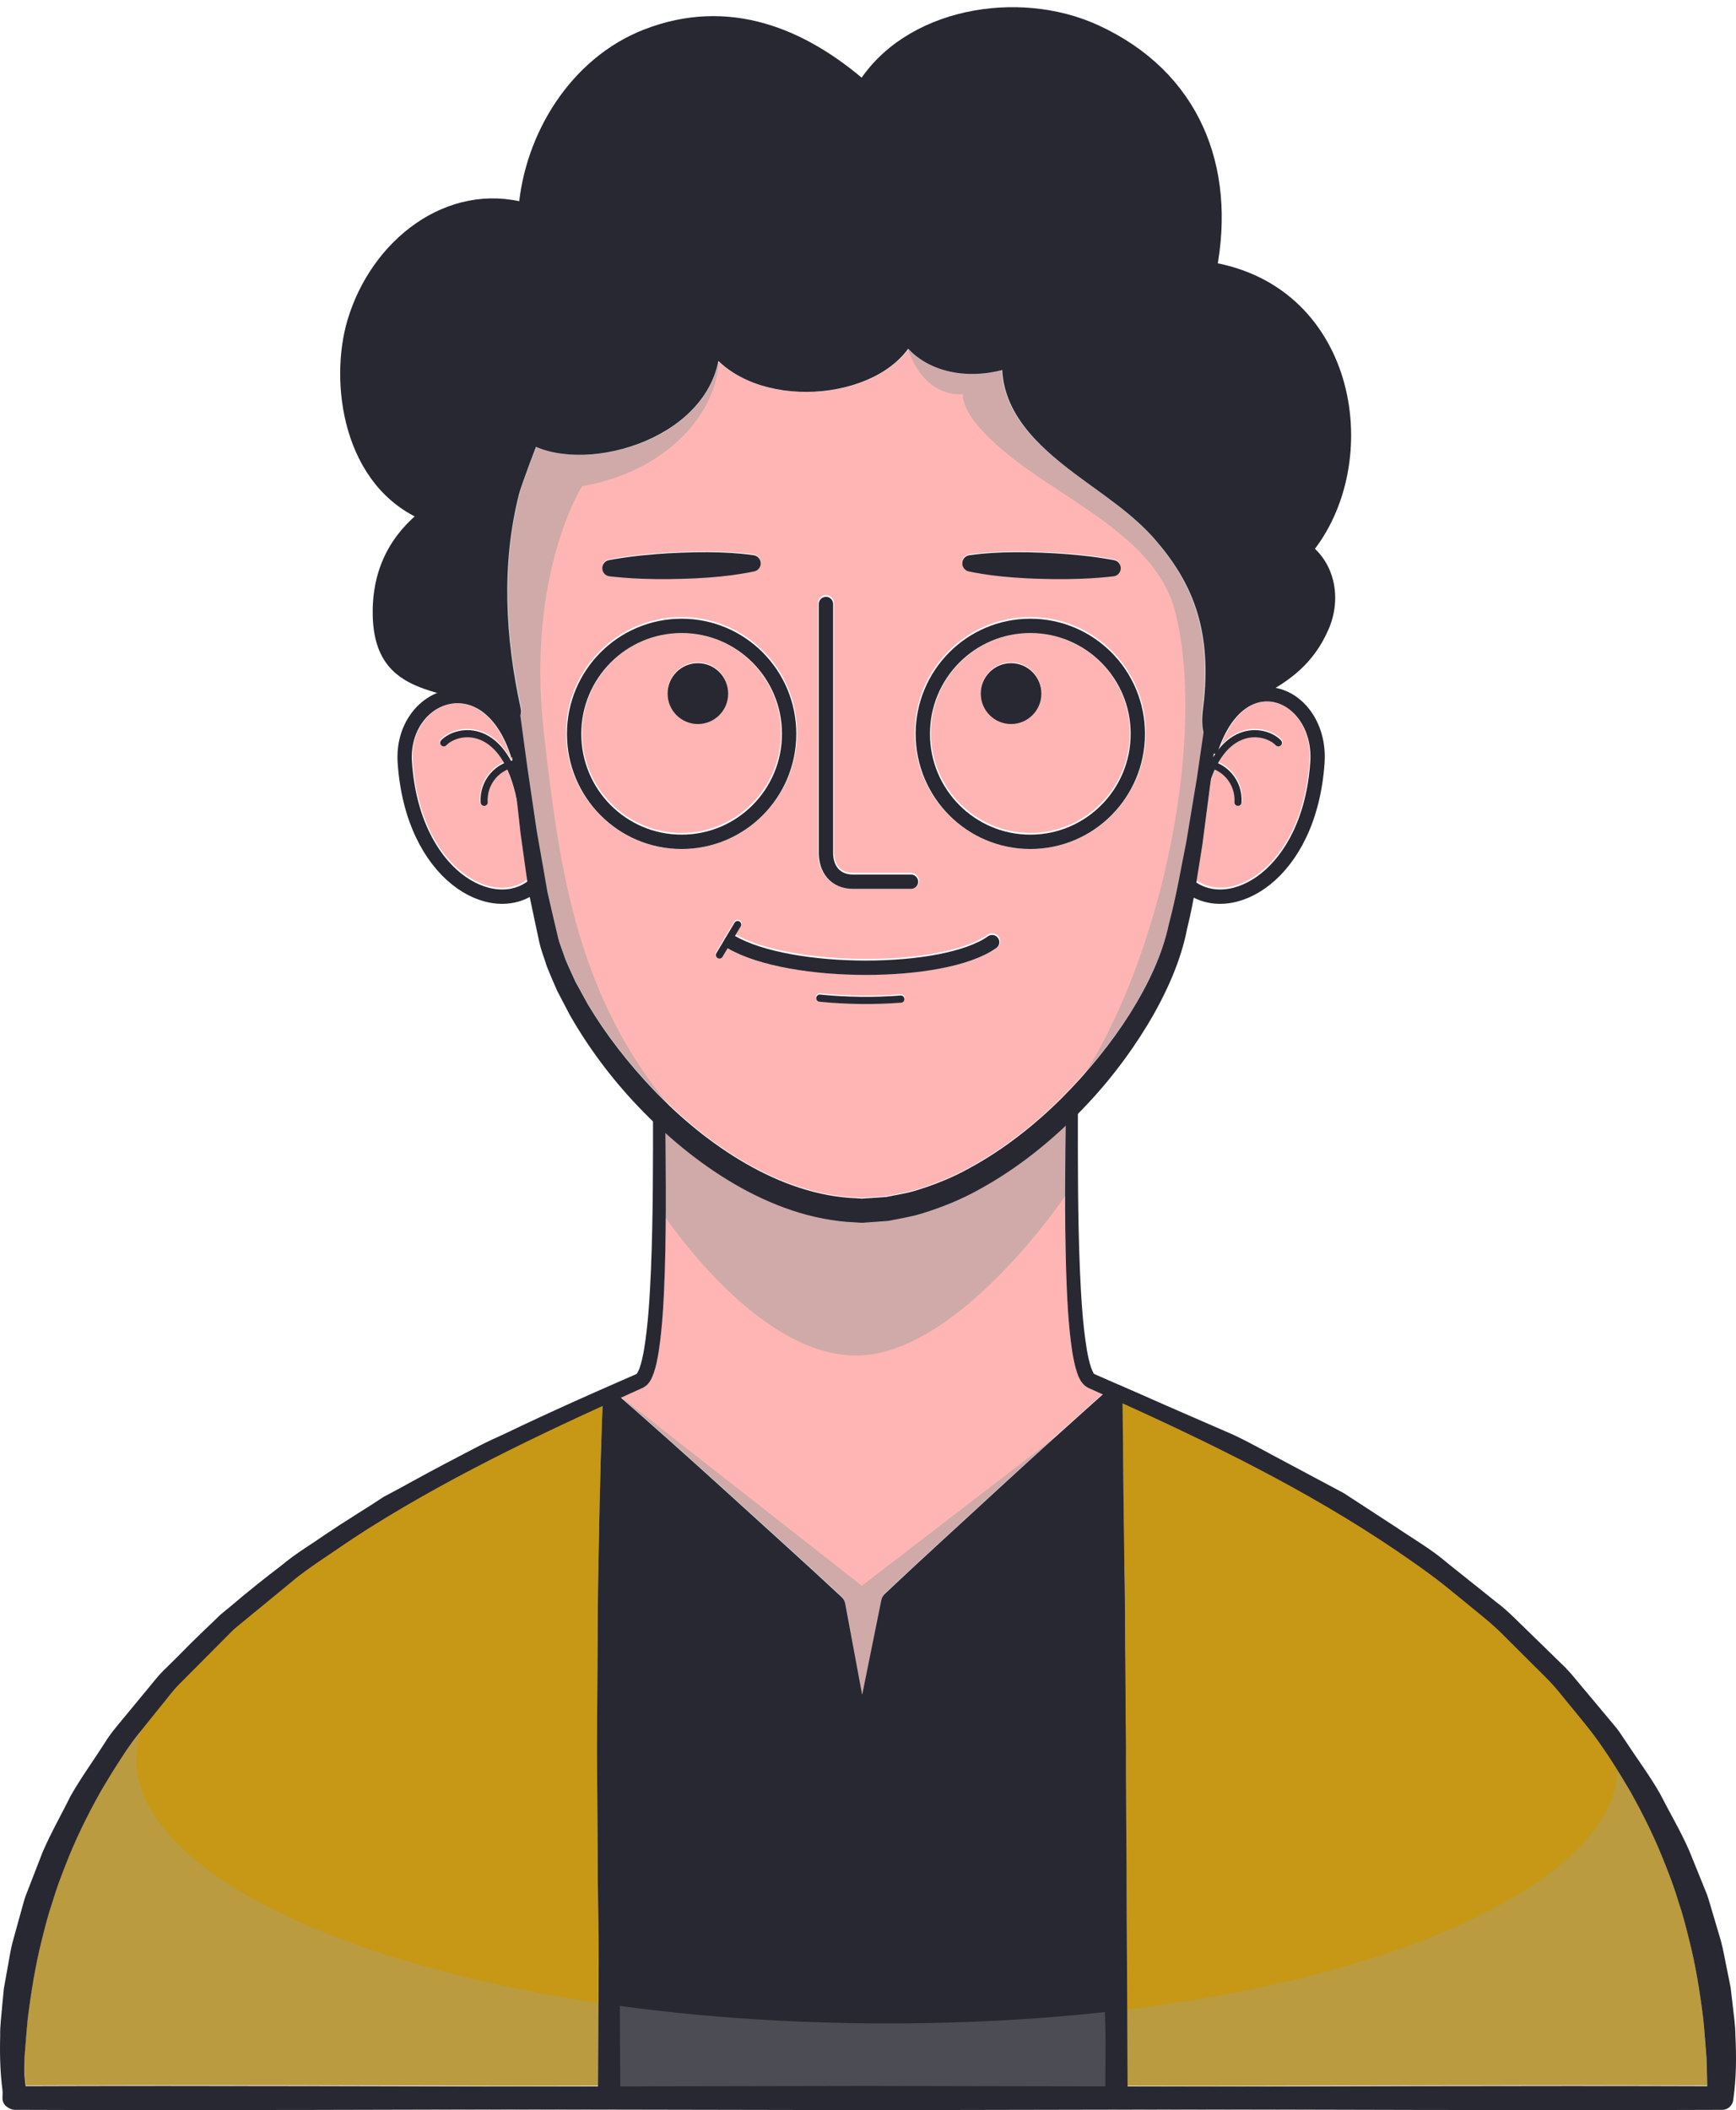 <svg width="121" height="147" viewBox="0 0 121 147" fill="none" xmlns="http://www.w3.org/2000/svg">
<path d="M71.817 58.027C75.64 58.027 78.75 54.904 78.75 51.067C78.75 47.229 75.64 44.107 71.817 44.107C67.994 44.107 64.883 47.229 64.883 51.067C64.882 54.904 67.992 58.027 71.817 58.027ZM70.47 46.143C71.636 46.143 72.582 47.091 72.582 48.262C72.582 49.434 71.636 50.383 70.47 50.383C69.303 50.383 68.358 49.434 68.358 48.262C68.358 47.091 69.303 46.143 70.47 46.143Z" fill="#FFB5B3"/>
<path d="M54.437 51.067C54.437 47.229 51.327 44.107 47.504 44.107C43.68 44.107 40.57 47.229 40.57 51.067C40.57 54.904 43.681 58.027 47.504 58.027C51.327 58.027 54.437 54.904 54.437 51.067ZM46.528 48.261C46.528 47.09 47.473 46.142 48.639 46.142C49.805 46.142 50.752 47.09 50.752 48.261C50.752 49.433 49.805 50.382 48.639 50.382C47.473 50.382 46.528 49.433 46.528 48.261Z" fill="#FFB5B3"/>
<path d="M35.127 48.962C33.994 43.448 34.002 38.571 35.149 34.072C35.16 34.029 36.279 29.834 37.097 29.834C37.192 29.834 37.286 29.858 37.37 29.904C38.142 30.337 39.18 30.567 40.372 30.567C44.021 30.567 49.094 28.24 49.129 23.873C49.131 23.627 49.292 23.411 49.525 23.339C49.757 23.267 50.013 23.357 50.15 23.561C51.267 25.203 53.518 26.184 56.172 26.184C59.151 26.184 61.791 24.954 62.741 23.122C62.832 22.948 63.005 22.833 63.202 22.821C63.394 22.812 63.585 22.898 63.697 23.06C64.525 24.25 66.002 24.932 67.749 24.932C68.554 24.932 69.368 24.791 70.169 24.512C70.228 24.492 70.29 24.482 70.353 24.482C70.473 24.482 70.593 24.521 70.691 24.596C70.84 24.71 70.923 24.891 70.912 25.078C70.735 28.054 73.034 30.209 75.545 32.095C75.971 32.415 76.402 32.727 76.832 33.038C78.388 34.165 79.996 35.33 81.315 36.85C84.344 40.346 85.441 43.902 84.98 48.743C84.963 48.915 84.944 49.082 84.924 49.245C85.613 48.523 86.487 48.029 87.393 47.516C88.972 46.622 90.605 45.698 91.62 43.371C92.386 41.616 91.976 39.695 90.624 38.698C90.499 38.606 90.418 38.467 90.4 38.314C90.381 38.16 90.425 38.005 90.525 37.885C93.119 34.754 93.845 29.927 92.333 25.873C90.973 22.229 88.088 19.875 84.207 19.244C84.058 19.221 83.925 19.136 83.838 19.011C83.75 18.887 83.718 18.731 83.747 18.583C85.138 11.335 82.352 5.533 76.106 2.665C74.452 1.906 72.537 1.503 70.57 1.503C66.284 1.503 62.478 3.378 60.638 6.397C60.551 6.538 60.408 6.634 60.244 6.659C60.08 6.682 59.915 6.635 59.791 6.526C54.998 2.322 50.076 1.114 45.263 2.992C40.844 4.714 37.596 9.39 37.182 14.627C37.169 14.795 37.081 14.948 36.944 15.044C36.807 15.141 36.634 15.168 36.473 15.124C35.772 14.926 35.054 14.826 34.341 14.826C30.321 14.826 26.572 18.008 25.225 22.563C24.078 26.442 24.813 33.165 30.037 35.275C30.224 35.35 30.357 35.521 30.384 35.721C30.41 35.921 30.328 36.121 30.167 36.244C28.018 37.887 26.992 40.011 27.031 42.736C27.081 46.185 28.984 46.711 31.395 47.376C32.685 47.735 34.016 48.103 35.127 48.962Z" fill="#282833" stroke="#282833" stroke-width="0.5" stroke-miterlimit="10"/>
<path d="M36.279 57.984C36.192 57.204 36.111 56.474 36.035 55.786C36.023 55.763 36.001 55.748 35.996 55.722C35.833 54.91 35.608 54.206 35.335 53.605C34.505 53.986 33.948 54.848 34.011 55.815C34.021 55.971 33.903 56.104 33.75 56.114C33.744 56.115 33.737 56.116 33.732 56.116C33.585 56.116 33.462 56.001 33.453 55.852C33.376 54.656 34.057 53.587 35.079 53.105C34.584 52.232 33.96 51.651 33.23 51.435C32.381 51.182 31.531 51.472 31.129 51.887C31.02 51.999 30.843 52.001 30.732 51.892C30.621 51.783 30.619 51.606 30.726 51.494C31.23 50.975 32.279 50.569 33.388 50.895C34.089 51.103 34.934 51.647 35.624 52.916C35.655 52.909 35.689 52.905 35.72 52.9C35.714 52.831 35.706 52.759 35.699 52.693L35.571 52.733C34.593 49.613 32.767 48.781 31.392 49.043C30.006 49.306 28.616 50.793 28.77 53.029C29.101 57.892 31.36 60.583 33.366 61.478C34.609 62.034 35.832 61.952 36.744 61.274C36.721 61.112 36.696 60.945 36.672 60.785C36.533 59.8 36.402 58.864 36.279 57.984Z" fill="#FFB5B3"/>
<path d="M84.578 52.6C84.609 52.55 84.641 52.507 84.672 52.461L84.596 52.437C84.591 52.491 84.585 52.544 84.578 52.6Z" fill="#FF9184"/>
<path d="M85.094 51.931C85.616 51.348 86.166 51.036 86.649 50.894C87.757 50.565 88.805 50.974 89.308 51.493C89.416 51.604 89.414 51.782 89.303 51.891C89.194 52 89.015 51.998 88.906 51.885C88.504 51.471 87.654 51.184 86.806 51.433C86.076 51.649 85.452 52.23 84.957 53.104C85.978 53.586 86.66 54.654 86.582 55.851C86.572 55.999 86.449 56.114 86.303 56.114C86.297 56.114 86.291 56.114 86.285 56.113C86.13 56.103 86.014 55.969 86.024 55.814C86.087 54.847 85.531 53.985 84.701 53.603C84.589 53.85 84.487 54.116 84.393 54.398C84.233 55.626 84.043 57.093 83.824 58.772C83.69 59.577 83.562 60.443 83.414 61.342C84.314 61.944 85.479 62.011 86.67 61.479C88.674 60.584 90.935 57.893 91.268 53.029C91.427 50.696 90.081 49.166 88.734 48.91C87.263 48.633 85.928 49.759 85.094 51.931Z" fill="#FFB5B3"/>
<path d="M118.708 140.548C118.478 138.709 118.185 136.877 117.731 135.083C117.505 134.185 117.282 133.287 116.979 132.412C116.717 131.524 116.391 130.659 116.05 129.8C115.381 128.075 114.561 126.412 113.659 124.799C112.748 123.239 111.777 121.711 110.672 120.278L109.417 118.745C109.052 118.312 108.702 117.867 108.331 117.44C108.171 117.261 108.008 117.085 107.846 116.909L106.524 115.592L105.003 114.078C104.824 113.898 104.644 113.72 104.462 113.541C104.129 113.24 103.79 112.941 103.449 112.645C103.441 112.639 103.434 112.632 103.426 112.626L100.66 110.366C99.946 109.817 99.22 109.28 98.48 108.764C92.386 104.47 85.675 101.097 78.862 97.99L78.234 97.707L78.32 106.674C78.356 108.477 78.4 110.448 78.41 112.524C78.427 115.402 78.446 118.472 78.464 121.543C78.463 121.658 78.462 121.773 78.462 121.89L78.583 145.297L83.928 145.307C95.615 145.284 107.302 145.243 118.989 145.283L118.937 143.321C118.861 142.397 118.804 141.469 118.708 140.548Z" fill="#C69815"/>
<path d="M51.96 80.987C54.333 82.358 57.001 83.325 59.707 83.417L59.96 83.437C59.978 83.44 60.1 83.445 60.031 83.446L60.166 83.436L60.706 83.401L61.786 83.328C62.441 83.187 63.077 83.099 63.73 82.911C65.039 82.519 66.324 82.016 67.524 81.347C69.941 80.045 72.102 78.33 73.982 76.468C75.854 74.597 77.48 72.59 78.773 70.538C80.066 68.474 81.027 66.42 81.468 64.34C82.028 62.227 82.337 60.301 82.688 58.586C82.976 56.85 83.227 55.335 83.434 54.09C83.624 52.782 83.771 51.776 83.868 51.104C83.669 50.41 83.736 49.755 83.814 49.12C83.833 48.963 83.852 48.803 83.867 48.636C84.295 44.133 83.28 40.83 80.472 37.588C79.239 36.166 77.753 35.09 76.18 33.952C75.744 33.636 75.307 33.32 74.877 32.996C72.327 31.08 69.976 28.885 69.796 25.799C69.118 25.971 68.433 26.057 67.754 26.057C65.953 26.057 64.374 25.438 63.302 24.335C61.936 26.163 59.243 27.309 56.176 27.309C53.721 27.309 51.548 26.542 50.107 25.209C49.241 29.247 44.644 31.691 40.375 31.691C39.252 31.691 38.231 31.507 37.384 31.155C37.027 32.074 36.332 33.973 36.236 34.349C35.095 38.828 35.13 43.716 36.346 49.289C36.387 49.48 36.35 49.663 36.281 49.836C36.346 50.317 36.46 51.156 36.617 52.316C36.626 52.343 36.636 52.367 36.644 52.393L36.628 52.397C36.667 52.683 36.708 52.985 36.751 53.308C36.936 54.558 37.16 56.077 37.417 57.82C37.569 58.685 37.73 59.605 37.902 60.575C37.985 61.06 38.071 61.558 38.159 62.066C38.275 62.564 38.392 63.073 38.512 63.593C38.633 64.112 38.758 64.642 38.885 65.182C38.988 65.659 39.239 66.242 39.415 66.783C39.635 67.305 39.873 67.806 40.11 68.33C40.392 68.845 40.679 69.367 40.97 69.897C42.211 71.979 43.791 74.023 45.621 75.936C47.457 77.844 49.579 79.611 51.96 80.987ZM62.813 69.824C62.008 69.887 61.181 69.919 60.351 69.919C59.265 69.919 58.174 69.865 57.114 69.758C56.959 69.742 56.847 69.605 56.863 69.451C56.879 69.296 57.029 69.181 57.169 69.199C59.005 69.385 60.942 69.407 62.769 69.264C62.922 69.249 63.058 69.368 63.07 69.523C63.082 69.677 62.968 69.812 62.813 69.824ZM67.073 39.063C67.125 38.827 67.318 38.658 67.543 38.622C67.543 38.622 68.178 38.525 69.129 38.462C70.08 38.401 71.345 38.39 72.607 38.444C73.87 38.489 75.131 38.601 76.075 38.718C77.02 38.843 77.648 38.965 77.648 38.965C77.955 39.026 78.157 39.324 78.096 39.633C78.048 39.882 77.846 40.059 77.61 40.09C77.61 40.09 76.975 40.169 76.025 40.229C75.075 40.283 73.809 40.309 72.546 40.268C71.282 40.237 70.021 40.14 69.076 40.014C68.132 39.888 67.505 39.747 67.505 39.747C67.197 39.678 67.003 39.371 67.073 39.063ZM71.81 42.983C76.25 42.983 79.863 46.61 79.863 51.067C79.863 55.524 76.25 59.151 71.81 59.151C67.368 59.151 63.756 55.524 63.756 51.067C63.755 46.61 67.368 42.983 71.81 42.983ZM57.011 42.021C57.011 41.711 57.262 41.459 57.571 41.459C57.88 41.459 58.131 41.711 58.131 42.021V59.368C58.131 59.8 58.261 60.806 59.463 60.806H63.495C63.804 60.806 64.055 61.057 64.055 61.368C64.055 61.678 63.804 61.93 63.495 61.93H59.463C57.997 61.93 57.011 60.901 57.011 59.368V42.021ZM68.827 65.121C69.079 64.941 69.428 64.999 69.608 65.252C69.787 65.505 69.728 65.856 69.476 66.036C67.734 67.282 64.078 67.907 60.33 67.907C56.624 67.907 52.833 67.296 50.712 66.073L50.388 66.615C50.336 66.703 50.244 66.752 50.149 66.752C50.099 66.752 50.05 66.74 50.005 66.712C49.872 66.632 49.83 66.459 49.909 66.326L50.455 65.413C50.467 65.374 50.472 65.335 50.494 65.297C50.518 65.254 50.555 65.223 50.588 65.189L51.175 64.207C51.254 64.073 51.427 64.029 51.559 64.11C51.692 64.19 51.735 64.363 51.655 64.496L51.29 65.107C55.22 67.357 65.681 67.371 68.827 65.121ZM42.433 38.965C42.433 38.965 43.061 38.843 44.006 38.718C44.95 38.601 46.211 38.487 47.474 38.444C48.736 38.39 50.001 38.401 50.952 38.462C51.902 38.525 52.537 38.622 52.537 38.622C52.848 38.67 53.061 38.962 53.014 39.275C52.977 39.514 52.797 39.696 52.575 39.746C52.575 39.746 51.947 39.887 51.003 40.013C50.059 40.139 48.798 40.236 47.534 40.267C46.272 40.309 45.006 40.282 44.056 40.228C43.106 40.168 42.471 40.089 42.471 40.089C42.16 40.049 41.939 39.765 41.978 39.453C42.011 39.204 42.2 39.011 42.433 38.965ZM39.451 51.067C39.451 46.61 43.065 42.983 47.505 42.983C51.946 42.983 55.558 46.61 55.558 51.067C55.558 55.524 51.946 59.151 47.505 59.151C43.064 59.151 39.451 55.524 39.451 51.067Z" fill="#FFB5B3"/>
<path d="M24.541 107.152L23.818 107.642C23.437 107.912 23.046 108.17 22.655 108.428C22.491 108.543 22.321 108.649 22.158 108.765C21.657 109.114 21.171 109.484 20.683 109.848C20.573 109.939 20.457 110.022 20.352 110.118L17.061 112.819C16.789 113.047 16.506 113.264 16.244 113.499L15.495 114.253L13.996 115.759L12.497 117.263C11.993 117.761 11.593 118.351 11.136 118.888L9.806 120.539C9.738 120.621 9.672 120.705 9.605 120.788C8.655 122.076 7.786 123.419 6.982 124.798C6.08 126.412 5.26 128.073 4.591 129.798C4.249 130.658 3.925 131.523 3.661 132.411C3.359 133.285 3.135 134.183 2.91 135.082C2.457 136.876 2.164 138.709 1.933 140.546C1.837 141.467 1.779 142.394 1.7 143.318L1.68 144.096C1.707 144.502 1.759 144.89 1.81 145.28C13.354 145.239 24.899 145.281 36.444 145.303L41.675 145.293L41.728 134.843C41.703 133.5 41.678 132.081 41.669 130.609C41.651 127.739 41.632 124.68 41.613 121.619C41.632 118.559 41.65 115.499 41.667 112.63C41.679 109.761 41.761 107.083 41.795 104.788C41.866 101.534 41.956 99.056 42.002 97.884L41.775 97.988C35.84 100.699 29.982 103.608 24.541 107.152Z" fill="#C69815"/>
<path d="M58.677 111.218C58.805 111.339 58.887 111.495 58.916 111.657L60.1 118.005L61.433 111.42C61.465 111.253 61.55 111.107 61.666 110.998C64.267 108.537 66.924 106.138 69.553 103.708C71.973 101.479 74.419 99.282 76.874 97.091L76.303 96.832L75.982 96.688L75.902 96.652L75.862 96.634L75.842 96.624C75.853 96.632 75.67 96.529 75.739 96.567C75.686 96.526 75.653 96.511 75.585 96.451C75.501 96.37 75.422 96.278 75.352 96.181C75.296 96.097 75.276 96.043 75.236 95.972C75.158 95.832 75.126 95.711 75.074 95.583C74.904 95.08 74.818 94.601 74.736 94.12C74.447 92.206 74.371 90.317 74.305 88.426C74.205 85.062 74.237 81.704 74.276 78.353C72.51 80.016 70.531 81.557 68.29 82.783C67.009 83.506 65.617 84.068 64.175 84.505C63.45 84.721 62.653 84.845 61.898 84.996L60.819 85.075L60.279 85.115L60.143 85.125C59.984 85.132 60.017 85.121 59.944 85.12L59.657 85.101C56.573 84.985 53.668 83.876 51.143 82.399C49.395 81.373 47.812 80.157 46.366 78.848C46.402 82.036 46.428 85.228 46.333 88.426C46.267 90.318 46.191 92.206 45.901 94.12C45.82 94.601 45.733 95.079 45.563 95.583C45.463 95.838 45.387 96.093 45.12 96.394C45.048 96.469 44.93 96.55 44.827 96.609L44.657 96.689L44.335 96.833L43.273 97.314C45.779 99.52 48.278 101.734 50.747 103.982C53.393 106.391 56.062 108.776 58.677 111.218Z" fill="#FFB5B3"/>
<path d="M76.969 104.656C77.035 101.653 77.115 99.31 77.164 98.038C74.942 100.263 72.716 102.484 70.46 104.675C67.95 107.106 65.466 109.564 62.929 111.967L60.887 122.568C60.799 123.024 60.359 123.323 59.905 123.235C59.554 123.167 59.298 122.887 59.239 122.557L57.406 112.193C54.86 109.808 52.361 107.373 49.841 104.959C47.51 102.723 45.209 100.456 42.914 98.182C42.962 99.446 43.043 101.788 43.109 104.791C43.143 107.086 43.224 109.764 43.237 112.633C43.254 115.502 43.273 118.562 43.29 121.622C43.271 124.683 43.252 127.742 43.234 130.612C43.225 132.084 43.201 133.501 43.175 134.846L43.229 145.293L60.317 145.263L77.029 145.294L77.048 141.499C77.023 140.582 76.996 139.552 76.971 138.427C76.936 136.125 76.86 133.437 76.842 130.56C76.824 127.682 76.805 124.612 76.786 121.541C76.805 118.472 76.823 115.401 76.84 112.523C76.853 109.646 76.934 106.959 76.969 104.656Z" fill="#282833" stroke="#282833" stroke-width="0.5" stroke-miterlimit="10"/>
<path opacity="0.5" d="M45.944 84.171C45.944 84.171 52.521 94.433 59.654 94.433C66.787 94.433 74.242 83.318 74.242 83.318V77.223C74.242 77.223 68.843 84.171 60.323 84.171C51.803 84.171 45.938 77.261 45.938 77.261L45.944 84.171Z" fill="#A0A0A0"/>
<path opacity="0.3" d="M10.045 120.06C5.645 130.415 29.125 140.96 61.913 140.96C94.701 140.96 115.67 130.452 112.373 121.345C112.373 121.345 119.956 130.457 119.743 145.991H0.902C0.902 145.991 0.442 132.756 10.045 120.06Z" fill="#A0A0A0"/>
<path opacity="0.5" d="M43.281 97.314L60.071 110.471L77.634 96.983L62.21 111.573L60.071 121.668L58.249 111.736L43.281 97.314Z" fill="#A0A0A0"/>
<path opacity="0.5" d="M50.108 25.21C49.845 29.092 46.176 32.911 40.574 33.87C40.574 33.87 36.648 40.008 37.908 51.056C39.169 62.103 40.574 72.381 50.756 81.216C50.756 81.216 41.684 74.913 39.217 68.093C36.748 61.273 36.146 51.159 35.801 49.411C35.455 47.663 33.039 35.353 37.102 30.395C37.102 30.395 44.524 34.292 50.108 25.21Z" fill="#A0A0A0"/>
<path opacity="0.5" d="M63.297 24.336C63.297 24.336 64.193 27.607 67.133 27.466C67.133 27.466 66.717 28.951 70.739 32.043C74.762 35.136 80.643 37.662 81.904 42.588C84.493 52.721 79.814 72.319 71.805 79.484C71.807 79.482 77.565 74.332 79.299 71.082C81.034 67.832 82.187 65.008 83.302 57.606C84.419 50.205 84.706 44.148 83.302 40.855C81.899 37.562 76.97 33.836 73.397 31.096C70.347 28.757 70.281 25.158 70.281 25.158C70.281 25.158 66.953 26.747 63.297 24.336Z" fill="#A0A0A0"/>
<path d="M90.96 38.304C95.992 32.229 94.172 20.353 84.302 18.747C85.657 11.683 83.151 5.338 76.344 2.212C70.945 -0.267 63.276 1.062 60.165 6.161C55.895 2.415 50.743 0.313 45.066 2.526C40.176 4.431 37.035 9.509 36.63 14.64C31.343 13.151 26.29 17.064 24.694 22.46C23.477 26.576 24.339 33.634 29.835 35.853C27.622 37.543 26.434 39.826 26.478 42.8C26.566 48.914 32.232 46.95 35.205 49.816C35.472 50.073 35.879 49.815 35.803 49.467C34.709 44.445 34.421 39.279 35.698 34.265C35.837 33.72 37.061 30.426 37.104 30.45C40.896 32.578 49.646 29.978 49.696 23.933C52.563 28.151 61.144 27.489 63.245 23.438C64.687 25.51 67.646 26.044 70.36 25.1C70.166 28.346 72.609 30.643 75.217 32.601C77.187 34.081 79.27 35.394 80.9 37.274C83.537 40.318 84.917 43.62 84.429 48.745C84.346 49.611 84.171 50.342 84.437 51.122C85.693 47.77 90.103 48.318 92.137 43.654C92.999 41.679 92.527 39.457 90.96 38.304Z" stroke="#282833" stroke-miterlimit="10" stroke-linecap="round" stroke-linejoin="round"/>
<path d="M79.307 51.123C79.307 55.278 75.952 58.645 71.814 58.645C67.675 58.645 64.32 55.278 64.32 51.123C64.32 46.969 67.675 43.601 71.814 43.601C75.952 43.601 79.307 46.969 79.307 51.123Z" stroke="#282833" stroke-miterlimit="10"/>
<path d="M55.003 51.123C55.003 55.278 51.648 58.645 47.51 58.645C43.371 58.645 40.016 55.278 40.016 51.123C40.016 46.969 43.371 43.601 47.51 43.601C51.648 43.601 55.003 46.969 55.003 51.123Z" stroke="#282833" stroke-miterlimit="10"/>
<path d="M78.244 97.526L78.472 121.513L78.6 146.16L77.818 145.376C91.877 145.363 105.938 145.286 119.997 145.339L119.193 146.011C119.38 144.711 119.407 143.255 119.337 141.863C119.339 141.158 119.218 140.457 119.151 139.754L119.033 138.701L118.826 137.66C118.679 136.968 118.577 136.265 118.393 135.582L117.794 133.541C117.691 133.201 117.603 132.859 117.488 132.523L117.09 131.535L116.297 129.56C115.734 128.258 115.003 127.03 114.366 125.76C113.666 124.523 112.82 123.372 112.057 122.17C111.857 121.877 111.679 121.566 111.459 121.286L110.781 120.459L109.426 118.802C108.965 118.258 108.542 117.68 108.051 117.162L106.532 115.65L105.012 114.135C104.509 113.628 104.01 113.115 103.435 112.684L100.108 109.965C99.035 109.009 97.792 108.28 96.614 107.463L93.05 105.047L89.289 102.94C88.027 102.253 86.797 101.503 85.508 100.865L78.244 97.526ZM77.974 96.475L85.956 99.949C87.27 100.565 88.528 101.297 89.818 101.966L93.667 104.021L97.329 106.405C98.534 107.223 99.805 107.949 100.911 108.91L104.336 111.645C104.925 112.079 105.442 112.597 105.966 113.111L107.539 114.642L109.113 116.175C109.622 116.701 110.067 117.289 110.546 117.843L111.96 119.532L112.667 120.378C112.896 120.666 113.085 120.983 113.296 121.284C114.1 122.516 114.989 123.696 115.716 124.978C116.384 126.292 117.143 127.563 117.735 128.914L118.569 130.97L118.985 131.997C119.106 132.346 119.201 132.705 119.31 133.058L119.942 135.186C120.137 135.901 120.249 136.637 120.406 137.362L120.624 138.452L120.755 139.56C120.829 140.299 120.956 141.033 120.958 141.781C121.032 143.282 121.029 144.739 120.805 146.31C120.75 146.699 120.417 146.98 120.037 146.981H120C105.941 147.034 91.88 146.956 77.821 146.944C77.392 146.946 77.041 146.599 77.039 146.168V146.16L77.167 121.513L77.401 96.867V96.851C77.403 96.623 77.59 96.439 77.818 96.442C77.87 96.442 77.925 96.454 77.974 96.475Z" fill="#282833"/>
<path d="M42.874 97.198L43.108 121.679L43.236 146.159C43.238 146.591 42.891 146.942 42.462 146.944H42.454C28.664 146.956 14.872 147.033 1.081 146.98H1.043C0.66 146.979 0.343 146.699 0.28 146.332C0.016 144.778 -0.025 143.333 0.012 141.844C-0.005 141.102 0.106 140.371 0.162 139.637L0.268 138.536L0.462 137.448C0.603 136.727 0.696 135.993 0.881 135.283L1.47 133.159C1.574 132.806 1.655 132.447 1.777 132.102L2.175 131.076L2.97 129.026C3.55 127.682 4.281 126.408 4.93 125.098C5.654 123.83 6.513 122.644 7.303 121.416C7.68 120.788 8.159 120.237 8.624 119.676L10.015 117.992C10.491 117.443 10.913 116.844 11.435 116.337L12.99 114.811L14.545 113.286L15.322 112.524C15.595 112.284 15.883 112.067 16.164 111.838L19.552 109.119C20.644 108.161 21.919 107.462 23.107 106.641L26.738 104.28L30.553 102.244C31.833 101.581 33.077 100.848 34.383 100.248L42.295 96.806C42.505 96.715 42.748 96.812 42.839 97.021C42.861 97.073 42.871 97.126 42.872 97.179V97.198H42.874ZM42.028 97.856L34.831 101.164C33.549 101.786 32.333 102.538 31.082 103.217L27.354 105.304L23.82 107.697C22.662 108.518 21.413 109.219 20.354 110.173L17.063 112.874C16.791 113.102 16.509 113.319 16.247 113.554L15.497 114.308L13.998 115.814L12.499 117.318C11.995 117.816 11.595 118.406 11.138 118.943L9.808 120.594C9.363 121.141 8.904 121.681 8.547 122.293C7.8 123.489 6.984 124.644 6.287 125.866C5.67 127.13 4.968 128.358 4.416 129.65L3.661 131.618L3.283 132.603C3.166 132.934 3.091 133.278 2.994 133.614L2.437 135.646C2.262 136.325 2.18 137.025 2.047 137.712L1.864 138.747L1.769 139.793C1.72 140.489 1.613 141.185 1.635 141.882C1.598 143.263 1.663 144.704 1.883 145.984L1.084 145.336C14.874 145.283 28.666 145.36 42.456 145.372L41.675 146.157L41.802 121.677L42.028 97.856Z" fill="#282833"/>
<path d="M42.734 96.888C45.421 99.252 48.1 101.626 50.744 104.034C53.388 106.446 56.056 108.831 58.672 111.273C58.8 111.393 58.882 111.55 58.911 111.711L60.887 122.309L59.237 122.297L61.428 111.473C61.46 111.307 61.545 111.16 61.661 111.051C64.262 108.59 66.919 106.192 69.548 103.761C72.181 101.336 74.843 98.941 77.517 96.559C77.691 96.404 77.956 96.42 78.111 96.594C78.258 96.76 78.248 97.016 78.094 97.172C75.567 99.711 73.027 102.236 70.459 104.732C67.887 107.223 65.343 109.743 62.742 112.204L62.975 111.782L60.886 122.626C60.797 123.082 60.357 123.382 59.903 123.293C59.553 123.225 59.296 122.945 59.237 122.615L57.359 111.999L57.598 112.437C54.984 109.993 52.424 107.494 49.839 105.018C47.256 102.541 44.706 100.03 42.164 97.508C41.999 97.344 41.997 97.078 42.16 96.912C42.315 96.749 42.568 96.742 42.734 96.888Z" fill="#282833"/>
<path d="M36.211 49.418C36.211 49.418 36.406 50.854 36.746 53.367C36.931 54.618 37.155 56.137 37.411 57.88C37.564 58.744 37.725 59.664 37.897 60.634C37.979 61.119 38.066 61.617 38.154 62.125C38.27 62.623 38.387 63.133 38.507 63.652C38.628 64.172 38.752 64.701 38.88 65.241C38.983 65.719 39.234 66.301 39.41 66.842C39.629 67.364 39.868 67.865 40.104 68.389C40.387 68.904 40.673 69.426 40.965 69.957C42.206 72.038 43.785 74.082 45.616 75.996C47.454 77.9 49.577 79.668 51.958 81.044C54.331 82.415 56.999 83.382 59.705 83.474L59.959 83.494C59.976 83.496 60.099 83.502 60.029 83.503L60.165 83.493L60.705 83.458L61.784 83.385C62.439 83.243 63.075 83.156 63.728 82.968C65.037 82.576 66.322 82.073 67.522 81.404C69.939 80.102 72.1 78.387 73.98 76.525C75.852 74.654 77.478 72.647 78.771 70.595C80.064 68.531 81.025 66.477 81.466 64.397C82.026 62.284 82.335 60.358 82.686 58.643C82.974 56.907 83.225 55.392 83.432 54.147C83.796 51.641 84.005 50.21 84.005 50.21V50.203C84.039 49.973 84.252 49.813 84.482 49.847C84.706 49.879 84.862 50.086 84.838 50.311C84.838 50.311 84.679 51.754 84.402 54.279C84.237 55.541 84.039 57.071 83.811 58.828C83.518 60.586 83.264 62.609 82.739 64.708C82.32 66.897 81.309 69.192 80.004 71.359C78.686 73.539 77.045 75.677 75.085 77.642C73.13 79.603 70.874 81.424 68.29 82.839C67.009 83.562 65.617 84.124 64.175 84.561C63.45 84.777 62.653 84.901 61.898 85.053L60.819 85.131L60.279 85.171L60.143 85.181C59.984 85.188 60.017 85.177 59.944 85.176L59.657 85.157C56.573 85.041 53.668 83.932 51.143 82.455C48.607 80.966 46.397 79.093 44.484 77.088C42.57 75.08 40.969 72.909 39.707 70.691C39.411 70.124 39.119 69.565 38.831 69.014C38.58 68.433 38.321 67.851 38.102 67.287C37.928 66.712 37.718 66.229 37.583 65.603C37.462 65.04 37.343 64.487 37.228 63.947C37.115 63.406 37.004 62.876 36.895 62.358C36.819 61.841 36.744 61.335 36.671 60.841C36.533 59.855 36.403 58.919 36.28 58.039C36.084 56.281 35.914 54.746 35.773 53.483C35.522 50.96 35.377 49.519 35.377 49.519C35.354 49.287 35.522 49.08 35.752 49.056C35.978 49.034 36.18 49.196 36.211 49.418Z" fill="#282833"/>
<path d="M84.341 52.408C86.434 45.735 92.155 48.282 91.824 53.122C91.286 60.979 85.756 63.994 82.883 61.735" stroke="#282833" stroke-miterlimit="10"/>
<path d="M89.102 51.745C88.121 50.733 84.851 50.264 83.758 55.722" stroke="#282833" stroke-width="0.5" stroke-miterlimit="10" stroke-linecap="round"/>
<path d="M83.914 53.174C85.317 53.266 86.379 54.482 86.287 55.888" stroke="#282833" stroke-width="0.5" stroke-miterlimit="10" stroke-linecap="round" stroke-linejoin="round"/>
<path d="M36.112 52.62C34.02 45.946 27.884 48.282 28.216 53.122C28.753 60.98 34.283 63.994 37.158 61.735" stroke="#282833" stroke-miterlimit="10"/>
<path d="M30.93 51.745C31.912 50.733 35.182 50.264 36.274 55.722" stroke="#282833" stroke-width="0.5" stroke-miterlimit="10" stroke-linecap="round"/>
<path d="M36.121 53.174C34.719 53.266 33.657 54.482 33.748 55.888" stroke="#282833" stroke-width="0.5" stroke-miterlimit="10" stroke-linecap="round" stroke-linejoin="round"/>
<path d="M46.358 77.164C46.402 80.928 46.452 84.701 46.34 88.48C46.274 90.372 46.199 92.26 45.909 94.174C45.827 94.655 45.741 95.133 45.571 95.636C45.471 95.892 45.395 96.147 45.127 96.448C45.055 96.523 44.938 96.603 44.835 96.663L44.664 96.743L44.343 96.887L41.78 98.046C34.969 101.155 28.257 104.526 22.163 108.82C20.635 109.885 19.166 111.028 17.74 112.217C16.323 113.419 14.952 114.675 13.667 116.012C12.379 117.346 11.159 118.746 10.047 120.227C8.909 121.69 7.918 123.256 6.986 124.853C6.084 126.467 5.264 128.128 4.595 129.853C4.254 130.713 3.929 131.578 3.666 132.466C3.363 133.34 3.139 134.238 2.914 135.137C2.462 136.931 2.168 138.764 1.937 140.601C1.841 141.522 1.784 142.448 1.704 143.373L1.633 146.157L0.903 145.425L60.324 145.316L119.744 145.428L119.018 146.157L118.945 143.373C118.866 142.45 118.81 141.523 118.713 140.601C118.484 138.762 118.19 136.93 117.736 135.135C117.51 134.238 117.287 133.34 116.985 132.465C116.723 131.577 116.397 130.712 116.055 129.853C115.386 128.128 114.566 126.465 113.665 124.852C112.733 123.255 111.74 121.688 110.603 120.226C109.491 118.745 108.272 117.344 106.983 116.012C105.698 114.674 104.327 113.418 102.91 112.217C101.483 111.026 100.014 109.884 98.486 108.819C92.392 104.525 85.681 101.152 78.868 98.045L76.305 96.886L75.984 96.742L75.904 96.706L75.864 96.688L75.844 96.678C75.855 96.686 75.672 96.583 75.741 96.62C75.688 96.58 75.656 96.565 75.587 96.505C75.503 96.424 75.424 96.331 75.354 96.235C75.298 96.15 75.278 96.096 75.238 96.026C75.16 95.886 75.128 95.765 75.076 95.636C74.906 95.134 74.82 94.655 74.738 94.174C74.449 92.26 74.373 90.371 74.307 88.48C74.195 84.701 74.244 80.927 74.289 77.164C74.291 76.931 74.481 76.745 74.712 76.747C74.943 76.749 75.128 76.938 75.129 77.168C75.125 80.935 75.117 84.696 75.269 88.445C75.353 90.314 75.454 92.197 75.749 94.004C75.828 94.449 75.919 94.9 76.055 95.288C76.092 95.376 76.124 95.484 76.166 95.548L76.218 95.647C76.221 95.644 76.213 95.644 76.202 95.657C76.216 95.677 76.288 95.721 76.329 95.751C76.409 95.797 76.238 95.703 76.264 95.716L76.284 95.725L76.324 95.743L76.405 95.778L76.729 95.919L79.31 97.052C86.172 100.107 93.012 103.396 99.22 107.764C100.779 108.841 102.281 110.002 103.744 111.213C105.197 112.436 106.606 113.716 107.931 115.084C109.259 116.448 110.519 117.884 111.671 119.406C112.848 120.91 113.881 122.523 114.85 124.17C115.788 125.836 116.644 127.554 117.343 129.337C117.699 130.225 118.04 131.12 118.316 132.037C118.631 132.942 118.867 133.869 119.104 134.797C119.579 136.651 119.89 138.542 120.134 140.44C120.237 141.39 120.299 142.343 120.384 143.295L120.469 146.159C120.481 146.55 120.174 146.876 119.784 146.888H119.767H119.742L60.321 147L0.901 146.891L0.879 146.89C0.488 146.89 0.171 146.572 0.172 146.178V146.158L0.257 143.294C0.341 142.342 0.404 141.388 0.507 140.438C0.75 138.542 1.062 136.651 1.536 134.795C1.774 133.868 2.009 132.941 2.325 132.035C2.6 131.118 2.94 130.223 3.297 129.335C3.996 127.551 4.852 125.834 5.791 124.168C6.76 122.521 7.793 120.907 8.97 119.404C10.123 117.882 11.382 116.446 12.71 115.081C14.035 113.712 15.444 112.434 16.897 111.211C18.36 110 19.864 108.84 21.422 107.762C27.63 103.394 34.469 100.1 41.332 97.05L43.913 95.916L44.236 95.776C44.284 95.754 44.356 95.725 44.383 95.707C44.374 95.697 44.361 95.72 44.372 95.713C44.424 95.662 44.521 95.469 44.585 95.286C44.723 94.898 44.813 94.449 44.893 94.003C45.188 92.195 45.288 90.312 45.373 88.444C45.525 84.695 45.517 80.933 45.515 77.167C45.515 76.934 45.702 76.746 45.935 76.746C46.168 76.747 46.355 76.933 46.358 77.164Z" fill="#282833"/>
<path d="M57.57 42.078C57.57 42.078 57.57 58.327 57.57 59.425C57.57 60.521 58.198 61.424 59.462 61.424C60.728 61.424 63.494 61.424 63.494 61.424" stroke="#282833" stroke-miterlimit="10" stroke-linecap="round" stroke-linejoin="round"/>
<path d="M72.584 48.318C72.584 49.49 71.638 50.439 70.472 50.439C69.305 50.439 68.359 49.49 68.359 48.318C68.359 47.147 69.305 46.199 70.472 46.199C71.638 46.2 72.584 47.148 72.584 48.318Z" fill="#282833"/>
<path d="M46.531 48.318C46.531 49.49 47.477 50.439 48.643 50.439C49.809 50.439 50.755 49.49 50.755 48.318C50.755 47.147 49.809 46.199 48.643 46.199C47.477 46.2 46.531 47.148 46.531 48.318Z" fill="#282833"/>
<path d="M50.977 65.634C55.076 68.012 65.827 68.012 69.152 65.634" stroke="#282833" stroke-miterlimit="10" stroke-linecap="round" stroke-linejoin="round"/>
<path d="M57.141 69.535C58.989 69.721 60.959 69.743 62.79 69.601" stroke="#282833" stroke-width="0.5" stroke-miterlimit="10" stroke-linecap="round" stroke-linejoin="round"/>
<path d="M67.554 38.68C67.554 38.68 68.189 38.582 69.14 38.519C70.091 38.459 71.356 38.447 72.618 38.501C73.881 38.546 75.142 38.659 76.086 38.776C77.031 38.901 77.659 39.023 77.659 39.023C77.966 39.084 78.168 39.382 78.107 39.691C78.059 39.94 77.857 40.117 77.621 40.148C77.621 40.148 76.986 40.227 76.036 40.287C75.086 40.341 73.82 40.367 72.556 40.326C71.293 40.295 70.032 40.198 69.087 40.072C68.143 39.946 67.516 39.805 67.516 39.805C67.209 39.736 67.015 39.43 67.084 39.122C67.137 38.884 67.33 38.715 67.554 38.68Z" fill="#282833"/>
<path d="M52.578 39.803C52.578 39.803 51.95 39.945 51.006 40.071C50.062 40.197 48.801 40.294 47.537 40.325C46.275 40.367 45.009 40.34 44.059 40.286C43.109 40.226 42.474 40.146 42.474 40.146C42.163 40.107 41.942 39.822 41.981 39.511C42.012 39.26 42.202 39.068 42.436 39.022C42.436 39.022 43.064 38.899 44.009 38.775C44.953 38.658 46.214 38.544 47.477 38.5C48.739 38.446 50.004 38.457 50.955 38.518C51.905 38.581 52.54 38.679 52.54 38.679C52.851 38.726 53.064 39.019 53.017 39.331C52.98 39.572 52.8 39.753 52.578 39.803Z" fill="#282833"/>
<path d="M51.414 64.407L50.148 66.526" stroke="#282833" stroke-width="0.5" stroke-miterlimit="10" stroke-linecap="round" stroke-linejoin="round"/>
<path d="M78.049 97.037C78.049 97.037 78.186 100.107 78.287 104.712C78.32 107.015 78.402 109.703 78.414 112.58C78.431 115.458 78.45 118.528 78.468 121.599C78.449 124.668 78.43 127.739 78.412 130.617C78.394 133.496 78.319 136.182 78.283 138.485C78.183 143.09 78.049 146.16 78.049 146.16C78.039 146.393 77.843 146.573 77.61 146.562C77.392 146.552 77.218 146.375 77.209 146.16C77.209 146.16 77.076 143.09 76.974 138.485C76.939 136.182 76.863 133.495 76.845 130.617C76.827 127.739 76.808 124.669 76.789 121.599C76.808 118.529 76.826 115.458 76.843 112.58C76.855 109.703 76.936 107.015 76.971 104.712C77.071 100.107 77.208 97.037 77.208 97.037C77.218 96.805 77.415 96.625 77.647 96.635C77.867 96.644 78.038 96.823 78.049 97.037Z" fill="#282833"/>
<path d="M42.87 97.198C42.87 97.198 43.006 100.259 43.107 104.848C43.141 107.143 43.222 109.821 43.235 112.69C43.252 115.559 43.271 118.619 43.288 121.679C43.27 124.74 43.25 127.799 43.233 130.669C43.215 133.537 43.139 136.216 43.104 138.51C43.003 143.1 42.87 146.161 42.87 146.161C42.859 146.394 42.663 146.573 42.431 146.563C42.212 146.553 42.038 146.376 42.029 146.161C42.029 146.161 41.896 143.1 41.794 138.51C41.76 136.216 41.683 133.537 41.665 130.669C41.648 127.799 41.628 124.74 41.609 121.679C41.628 118.619 41.646 115.559 41.663 112.69C41.675 109.821 41.757 107.143 41.791 104.848C41.892 100.259 42.028 97.198 42.028 97.198C42.038 96.965 42.236 96.785 42.467 96.795C42.687 96.804 42.859 96.982 42.87 97.198Z" fill="#282833"/>
</svg>
